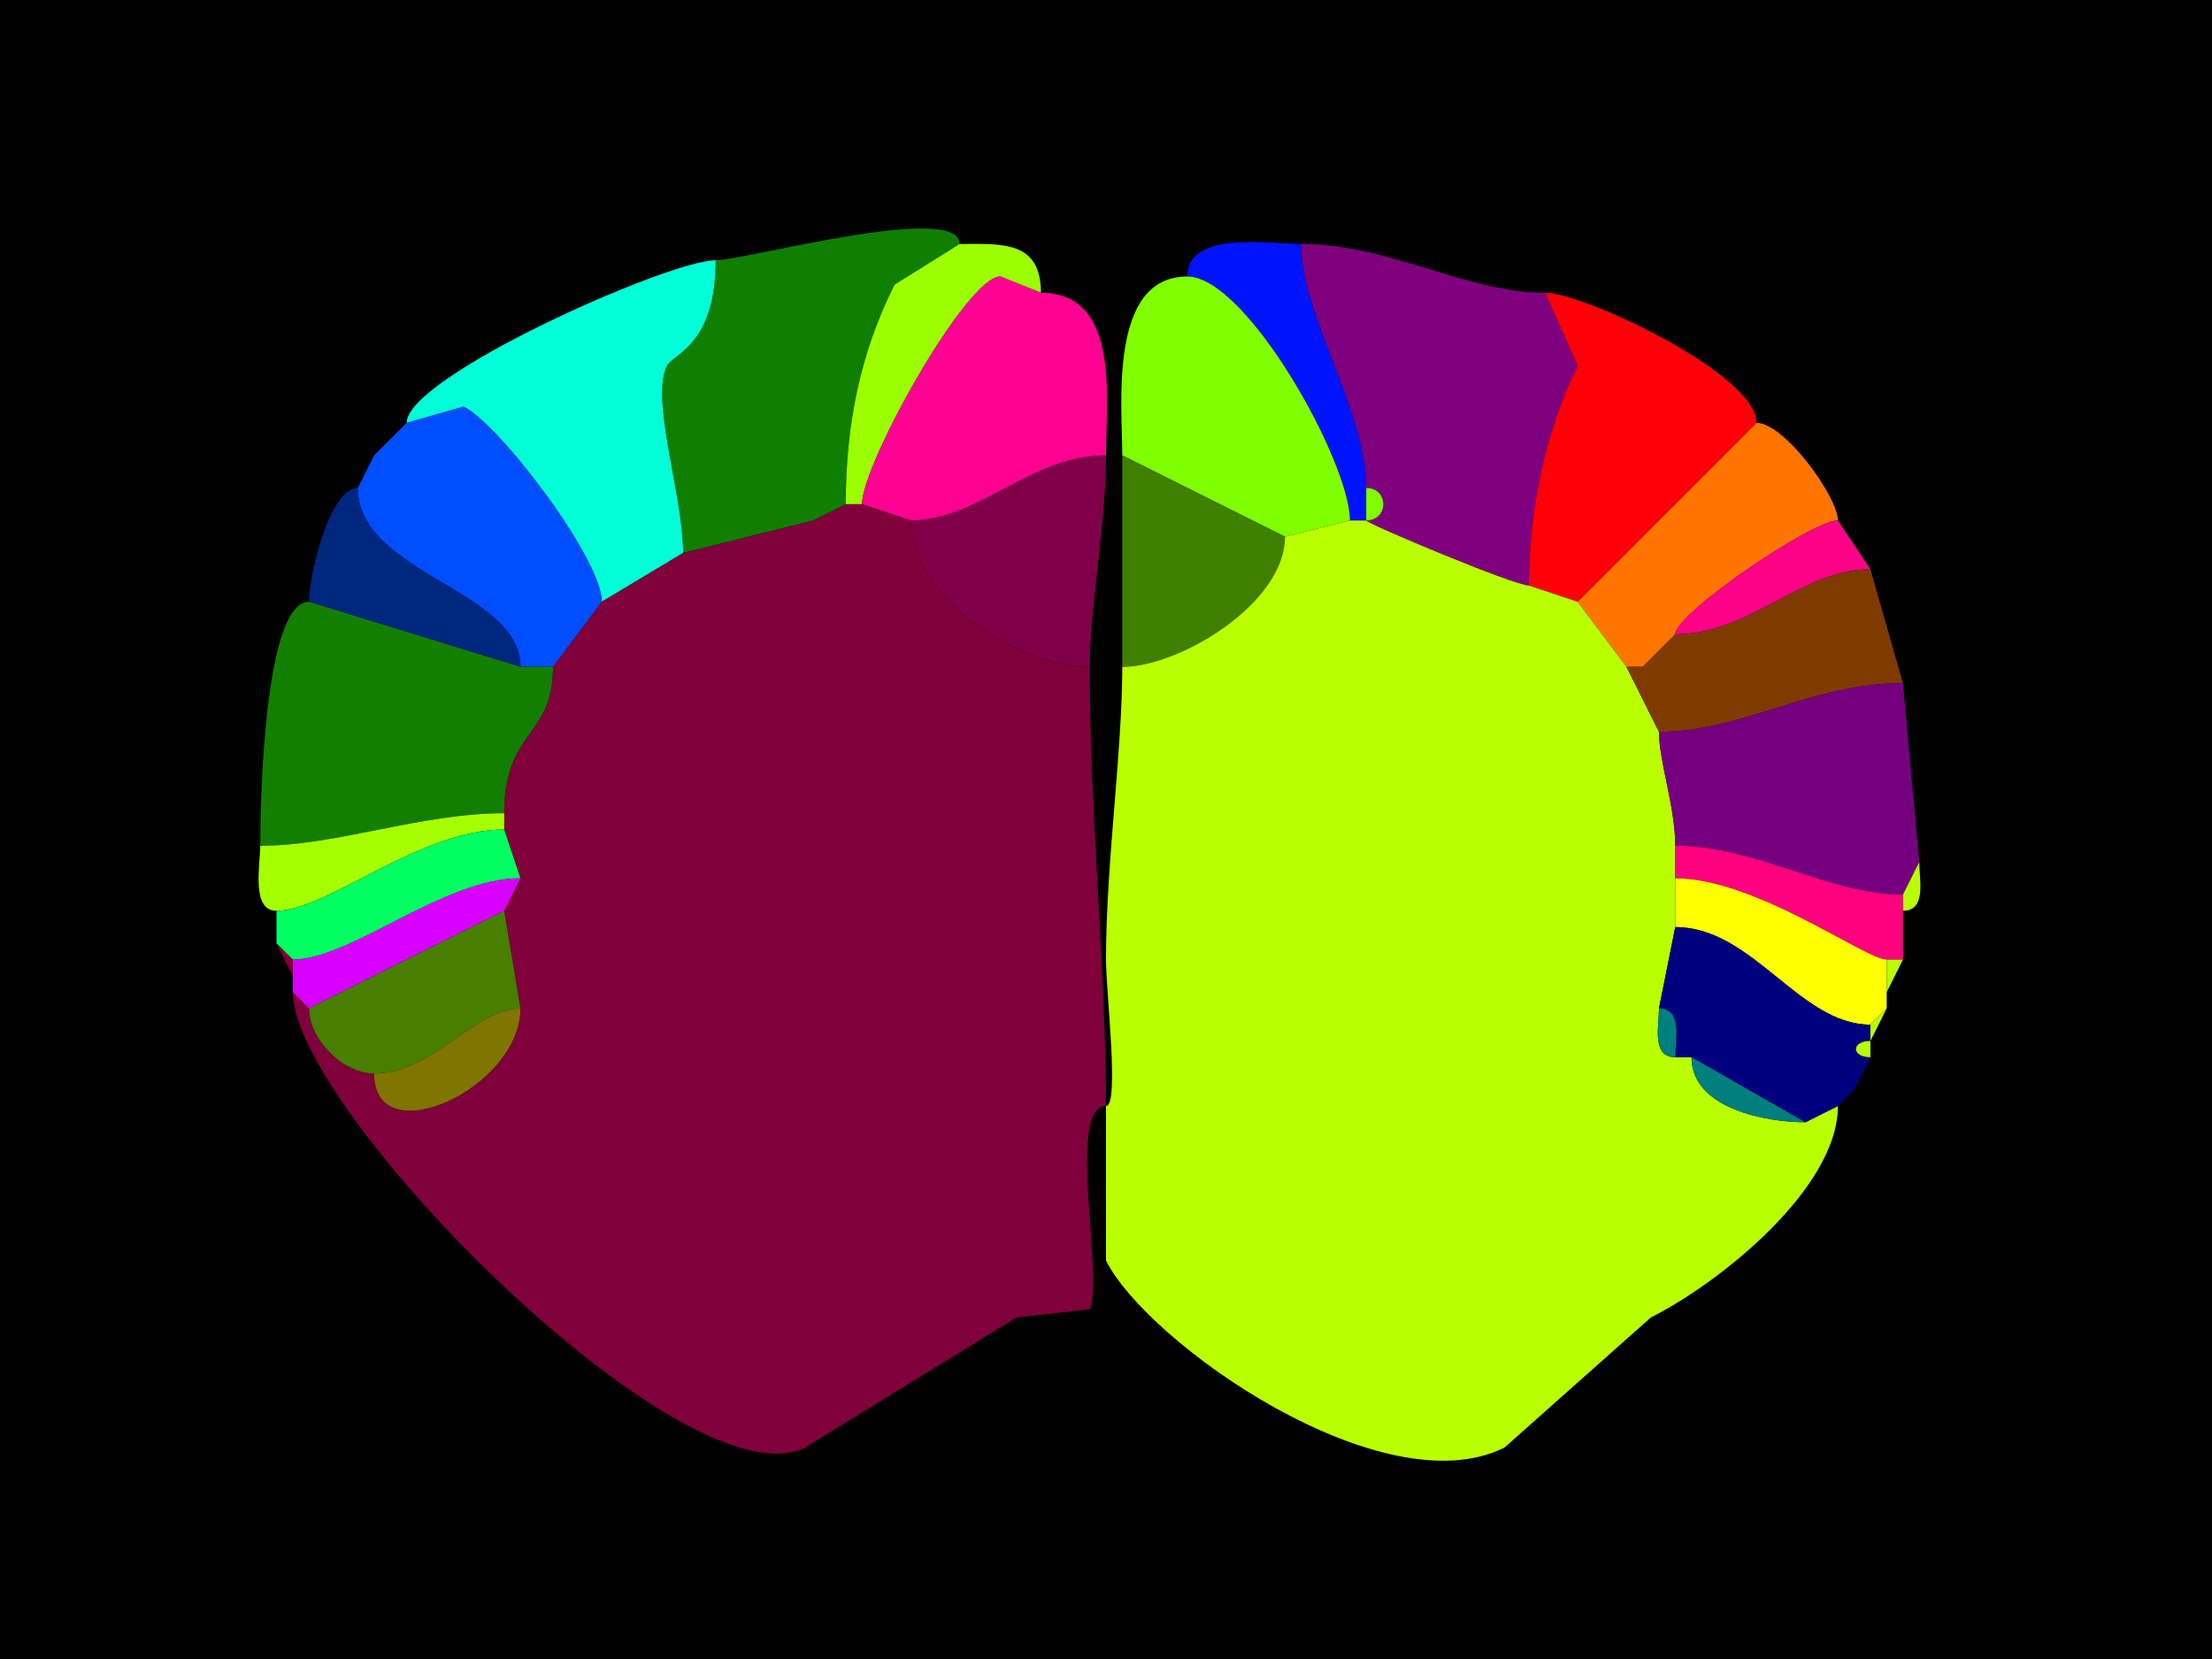 <svg xmlns="http://www.w3.org/2000/svg" xmlns:xlink="http://www.w3.org/1999/xlink" height="102" width="136">
<g>
<rect width="136" height="102" fill="#000000"  stroke-width="0" /> 
<path  fill="#0E7F00" stroke-width="0" stroke="#0E7F00" d = " M50 32 L42,34 C42,30.481 39.974,24.552 41,22.5 41.389,21.722 44,21.27 44,16 45.782,16 59,12.379 59,15 59,15 55,17.5 55,17.5 52.932,21.636 52,25.96 52,31 52,31 50,32 50,32  Z"/>

<path  fill="#9CFF00" stroke-width="0" stroke="#9CFF00" d = " M52 31 L53,31 C53,28.518 59.445,17 61.5,17 61.5,17 64,18 64,18 64,14.764 61.565,15 59,15 59,15 55,17.5 55,17.5 52.932,21.636 52,25.96 52,31  Z"/>

<path  fill="#0013FF" stroke-width="0" stroke="#0013FF" d = " M83 32 L84,32 C84,32 84,30 84,30 84,25.173 80,19.432 80,15 78.149,15 73,14.133 73,17 76.648,17 83,28.416 83,32  Z"/>

<path  fill="#7F007F" stroke-width="0" stroke="#7F007F" d = " M84 32 C84,32.184 93.096,36 94,36 94,31.239 95.067,26.367 97,22.5 97,22.5 95,18 95,18 90.102,18 85.471,15 80,15 80,19.432 84,25.173 84,30 85.399,30 85.399,32 84,32  Z"/>

<path  fill="#00FFD7" stroke-width="0" stroke="#00FFD7" d = " M42 34 L37,37 C37,34.387 30.737,26.119 28.5,25 28.5,25 25,26 25,26 25,23.159 41.114,16 44,16 44,21.27 41.389,21.722 41,22.5 39.974,24.552 42,30.481 42,34  Z"/>

<path  fill="#FF0092" stroke-width="0" stroke="#FF0092" d = " M53 31 L56,32 C60.19,32 63.38,28 68,28 68,24.567 68.917,18 64,18 64,18 61.5,17 61.5,17 59.445,17 53,28.518 53,31  Z"/>

<path  fill="#7FFF00" stroke-width="0" stroke="#7FFF00" d = " M83 32 L79,33 C79,33 69,28 69,28 69,24.981 68.126,17 73,17 76.648,17 83,28.416 83,32  Z"/>

<path  fill="#FF0009" stroke-width="0" stroke="#FF0009" d = " M94 36 L97,37 C97,37 108,26 108,26 108,23.002 97.379,18 95,18 95,18 97,22.5 97,22.5 95.067,26.367 94,31.239 94,36  Z"/>

<path  fill="#004EFF" stroke-width="0" stroke="#004EFF" d = " M32 41 L34,41 C34,41 37,37 37,37 37,34.387 30.737,26.119 28.5,25 28.5,25 25,26 25,26 25,26 24,27 24,27 24,27 23,28 23,28 23,28 22,30 22,30 22,35.282 32,36.262 32,41  Z"/>

<path  fill="#FF7500" stroke-width="0" stroke="#FF7500" d = " M100 41 L101,41 C101,41 102,40 102,40 102,40 103,39 103,39 103,37.726 111.392,32 113,32 113,30.558 109.726,26 108,26 108,26 97,37 97,37 97,37 100,41 100,41  Z"/>

<path  fill="#00FF57" stroke-width="0" stroke="#00FF57" d = " M24 27 L23,28 C23,28 24,27 24,27  Z"/>

<path  fill="#7F0049" stroke-width="0" stroke="#7F0049" d = " M56 32 C56,36.768 62.714,41 67,41 67,37.371 68,32.284 68,28 63.38,28 60.19,32 56,32  Z"/>

<path  fill="#3F7F00" stroke-width="0" stroke="#3F7F00" d = " M79 33 C79,37.101 72.515,41 69,41 69,41 69,28 69,28 69,28 79,33 79,33  Z"/>

<path  fill="#00277F" stroke-width="0" stroke="#00277F" d = " M19 37 L32,41 C32,36.262 22,35.282 22,30 20.268,30 19,35.353 19,37  Z"/>

<path  fill="#7FFF00" stroke-width="0" stroke="#7FFF00" d = " M84 30 C85.399,30 85.399,32 84,32 84,32 84,30 84,30  Z"/>

<path  fill="#FF0092" stroke-width="0" stroke="#FF0092" d = " M52 31 L50,32 C50,32 52,31 52,31  Z"/>

<path  fill="#7F003A" stroke-width="0" stroke="#7F003A" d = " M32 62 C32,66.936 23,71.012 23,66 21.077,66 19,63.896 19,62 19,62 18,61 18,61 18,68.258 42.137,92.682 49.5,89 49.5,89 62.5,81 62.5,81 62.5,81 67,80.5 67,80.5 67.9,78.701 65.538,68 68,68 68,59.732 67,49.931 67,41 62.714,41 56,36.768 56,32 56,32 53,31 53,31 53,31 52,31 52,31 52,31 50,32 50,32 50,32 42,34 42,34 42,34 37,37 37,37 37,37 34,41 34,41 34,45.394 31,44.834 31,50 31,50 31,51 31,51 31,51 32,54 32,54 32,54 31,56 31,56 31,56 32,62 32,62  Z"/>

<path  fill="#BAFF00" stroke-width="0" stroke="#BAFF00" d = " M113 68 L111,69 C108.706,69 104,68.207 104,65 104,65 103,65 103,65 101.527,65 102,63.048 102,62 102,62 103,57 103,57 103,57 103,54 103,54 103,54 103,52 103,52 103,49.591 102,46.819 102,45 102,45 100,41 100,41 100,41 97,37 97,37 97,37 94,36 94,36 93.096,36 84,32.184 84,32 84,32 83,32 83,32 83,32 79,33 79,33 79,37.101 72.515,41 69,41 69,46.245 68,53.085 68,59 68,61.008 68.842,68 68,68 68,68 68,77.5 68,77.5 70.539,82.579 85.021,92.74 92.5,89 92.5,89 101.5,81 101.5,81 105.649,78.925 113,73.098 113,68  Z"/>

<path  fill="#FF0088" stroke-width="0" stroke="#FF0088" d = " M115 35 C110.761,35 107.624,39 103,39 103,37.726 111.392,32 113,32 113,32 115,35 115,35  Z"/>

<path  fill="#7F3A00" stroke-width="0" stroke="#7F3A00" d = " M117 42 C111.401,42 107.097,45 102,45 102,45 100,41 100,41 100,41 101,41 101,41 101,41 102,40 102,40 102,40 103,39 103,39 107.624,39 110.761,35 115,35 115,35 117,42 117,42  Z"/>

<path  fill="#137F00" stroke-width="0" stroke="#137F00" d = " M31 50 C25.834,50 20.719,52 16,52 16,49.305 16.236,37 19,37 19,37 32,41 32,41 32,41 34,41 34,41 34,45.394 31,44.834 31,50  Z"/>

<path  fill="#FF0088" stroke-width="0" stroke="#FF0088" d = " M103 39 L102,40 C102,40 103,39 103,39  Z"/>

<path  fill="#FF0088" stroke-width="0" stroke="#FF0088" d = " M102 40 L101,41 C101,41 102,40 102,40  Z"/>

<path  fill="#75007F" stroke-width="0" stroke="#75007F" d = " M118 53 L117,55 C112.415,55 108.029,52 103,52 103,49.591 102,46.819 102,45 107.097,45 111.401,42 117,42 117,42 118,53 118,53  Z"/>

<path  fill="#A6FF00" stroke-width="0" stroke="#A6FF00" d = " M16 52 C16,53.145 15.421,56 17,56 20.074,56 25.789,51 31,51 31,51 31,50 31,50 25.834,50 20.719,52 16,52  Z"/>

<path  fill="#00FF61" stroke-width="0" stroke="#00FF61" d = " M17 58 L18,59 C21.593,59 27.231,54 32,54 32,54 31,51 31,51 25.789,51 20.074,56 17,56 17,56 17,58 17,58  Z"/>

<path  fill="#FF007F" stroke-width="0" stroke="#FF007F" d = " M116 59 L117,59 C117,59 117,56 117,56 117,56 117,55 117,55 112.415,55 108.029,52 103,52 103,52 103,54 103,54 107.943,54 114.699,59 116,59  Z"/>

<path  fill="#D700FF" stroke-width="0" stroke="#D700FF" d = " M18 61 L19,62 C19,62 31,56 31,56 31,56 32,54 32,54 27.231,54 21.593,59 18,59 18,59 18,60 18,60 18,60 18,61 18,61  Z"/>

<path  fill="#BAFF00" stroke-width="0" stroke="#BAFF00" d = " M117 55 L117,56 C118.473,56 118,54.048 118,53 118,53 117,55 117,55  Z"/>

<path  fill="#FFFF00" stroke-width="0" stroke="#FFFF00" d = " M116 62 L115,63 C110.631,63 107.778,57 103,57 103,57 103,54 103,54 107.943,54 114.699,59 116,59 116,59 116,61 116,61 116,61 116,62 116,62  Z"/>

<path  fill="#497F00" stroke-width="0" stroke="#497F00" d = " M32 62 C29.136,62 26.65,66 23,66 21.077,66 19,63.896 19,62 19,62 31,56 31,56 31,56 32,62 32,62  Z"/>

<path  fill="#00007F" stroke-width="0" stroke="#00007F" d = " M113 68 L111,69 C111,69 104,65 104,65 104,65 103,65 103,65 103,63.952 103.473,62 102,62 102,62 103,57 103,57 107.778,57 110.631,63 115,63 115,63 115,64 115,64 113.814,64 113.814,65 115,65 115,65 114,67 114,67 114,67 113,68 113,68  Z"/>

<path  fill="#7F003A" stroke-width="0" stroke="#7F003A" d = " M18 59 L18,60 C18,60 17,58 17,58 17,58 18,59 18,59  Z"/>

<path  fill="#BAFF00" stroke-width="0" stroke="#BAFF00" d = " M117 59 L116,61 C116,61 116,59 116,59 116,59 117,59 117,59  Z"/>

<path  fill="#7F7500" stroke-width="0" stroke="#7F7500" d = " M32 62 C29.136,62 26.65,66 23,66 23,71.012 32,66.936 32,62  Z"/>

<path  fill="#007F7F" stroke-width="0" stroke="#007F7F" d = " M102 62 C103.473,62 103,63.952 103,65 101.527,65 102,63.048 102,62  Z"/>

<path  fill="#BAFF00" stroke-width="0" stroke="#BAFF00" d = " M115 63 L115,64 C115,64 116,62 116,62 116,62 115,63 115,63  Z"/>

<path  fill="#BAFF00" stroke-width="0" stroke="#BAFF00" d = " M115 64 C113.814,64 113.814,65 115,65 115,65 115,64 115,64  Z"/>

<path  fill="#007F7F" stroke-width="0" stroke="#007F7F" d = " M104 65 L111,69 C108.706,69 104,68.207 104,65  Z"/>

<path  fill="#BAFF00" stroke-width="0" stroke="#BAFF00" d = " M114 67 L113,68 C113,68 114,67 114,67  Z"/>

</g>
</svg>

